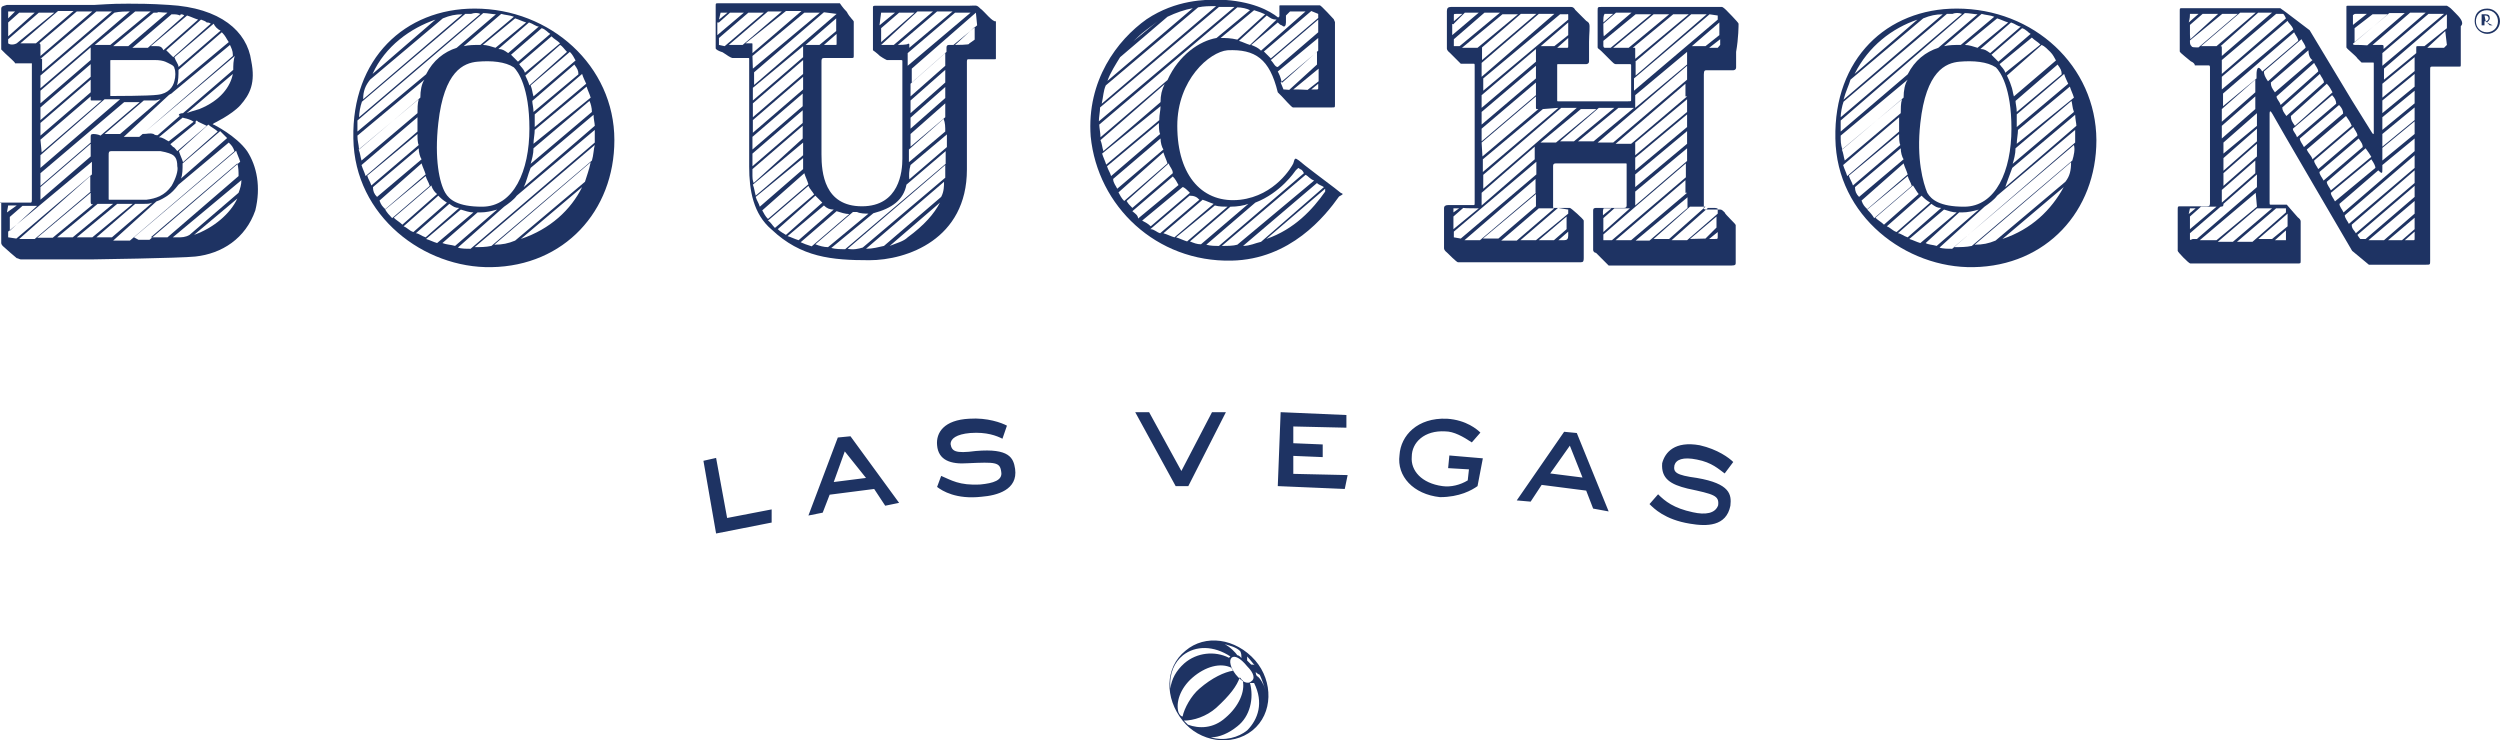 <?xml version="1.0" encoding="utf-8"?>
<!-- Generator: Adobe Illustrator 18.0.0, SVG Export Plug-In . SVG Version: 6.00 Build 0)  -->
<!DOCTYPE svg PUBLIC "-//W3C//DTD SVG 1.1//EN" "http://www.w3.org/Graphics/SVG/1.1/DTD/svg11.dtd">
<svg version="1.1" id="Layer_1" xmlns="http://www.w3.org/2000/svg" xmlns:xlink="http://www.w3.org/1999/xlink" x="0px" y="0px"
	 viewBox="216.1 674.8 612 181.2" enable-background="new 216.1 674.8 612 181.2" xml:space="preserve">
<g>
	<path fill="#1E3363" d="M517.3,835.5c-4.1-2.7-8.5-2.7-11.6-0.3c-2.1,1.7-3.4,4.4-3.1,8.2c0.3-2.4,1.4-4.4,3.4-6.2
		c3.1-2.7,7.5-3.1,10.9-1.4C516.9,835.9,516.9,835.9,517.3,835.5 M509.7,843.4c3.1-2.7,6.2-4.1,8.2-4.4c0-0.3-0.3-0.3-0.3-0.7
		c-2.7-1.4-6.5-0.3-9.6,2.4c-3.1,2.7-4.1,6.2-3.4,8.5c0.3,0.7,0.7,1,1,1C506,848.2,507.7,845.1,509.7,843.4 M520.3,841.3
		c-0.3,0-0.3-0.3-0.7-0.7c-0.7,2.1-2.4,4.4-5.8,7.5c-2.4,2.1-5.5,3.1-7.9,3.1c0.3,0.3,1,1,1,1c2.7,1,6.2,1,9.2-1.7
		C519.3,847.8,521,844.1,520.3,841.3 M519.7,834.2c-1-1-2.7-1.4-3.8-1.7c1.4,0.7,2.7,2.1,3.1,2.7c0.3,0,0.7,0.3,1,0.7
		C520,835.2,520,834.8,519.7,834.2 M523.1,842c-0.3,0-0.7,0-1,0c1,3.8,0,8.2-3.1,10.6c-2.1,1.7-4.4,2.7-6.5,2.7c3.4,1,6.8,0,8.9-1.7
		C524.1,850.9,525.5,846.8,523.1,842 M521.4,837.9c-1.7-2.1-3.1-2.7-3.8-2.1c-0.7,0.7-0.3,2.4,1,4.1c1.7,2.1,3.1,2.4,3.8,1.7
		C523.4,841,523.1,839.6,521.4,837.9 M521.4,835.5c0,0.7,0,1,0,1l1,1c0.7,0,0.7,0,1,0.3C523.1,837.6,522.1,836.2,521.4,835.5
		 M524.5,840c-0.7-0.3-1-0.7-1-0.7c0,0.7,0.3,1,0.3,1c0.7,0.3,1.7,2.1,2.1,3.4C525.5,842.7,525.1,841.3,524.5,840 M505.6,851.2
		c-4.4-5.5-4.4-13,0.7-17.1c4.8-4.1,12.3-3.1,17.1,2.4c4.4,5.1,4.4,13-0.7,17.1C517.6,857.7,509.7,856.4,505.6,851.2 M405.1,802.7
		l-13.7,2.7l-3.1-17.8l3.1-0.7l2.7,14.7l10.9-2.1V802.7z M422.9,785.3l-2.7,7.5l7.9-1L422.9,785.3z M436.2,797.9l-3.4,0.7l-2.7-4.1
		l-10.9,1.4l-1.7,4.4L414,801l7.2-19.1l3.1-0.3L436.2,797.9z M461.5,782.2c-1.4-0.7-3.8-1.7-7.9-1.4c-3.4,0.3-4.8,1.4-4.8,2.7
		c0.3,1.7,1,2.4,6.2,1.7c8.2-0.7,9.2,1.7,9.6,4.4c0.7,5.1-4.4,6.5-8.2,6.8c-6.2,0.7-9.6-1.4-10.9-2.4l1-2.7c2.4,1,4.4,2.4,9.6,2.1
		c3.1-0.3,5.5-1,5.1-3.1c-0.3-2.4-1.4-2.4-8.2-2.1c-4.1,0.3-7.2-0.7-7.5-4.4c-0.3-3.1,1.7-6.2,7.9-6.5c4.4-0.3,7.9,1,9.2,1.7
		L461.5,782.2z M507,793.8h-3.1l-9.9-18.1h3.4l7.9,14.4l7.5-14.4h3.4L507,793.8z M545.3,794.5l-16.4-0.7l0.7-18.1l16.1,0.7v3.1
		l-13-0.3v4.1l7.2,0.3v3.1l-7.2-0.3v4.4l13.3,0.3L545.3,794.5z M577.8,793.8c-1.4,1-4.4,2.7-9.2,2.7c-6.5-0.7-10.6-5.1-9.9-10.3
		c0.3-4.8,4.4-9.2,11.6-8.9c4.8,0.3,7.5,2.7,8.2,3.4l-2.1,2.4c-2.1-1.4-4.4-2.7-6.5-2.7c-5.1-0.3-8.2,2.7-8.2,6.2
		c-0.3,3.4,2.4,6.5,7.5,7.2c2.1,0.3,4.4-0.3,6.2-1.4l0.3-2.7l-5.1-0.3l0.3-3.1l8.2,0.7L577.8,793.8z M600.4,783.9l-4.8,6.8l7.9,1
		L600.4,783.9z M609.9,800l-3.8-0.7l-1.7-4.4l-10.9-1.4l-2.7,4.1l-3.4-0.3l11.6-16.8l3.1,0.3L609.9,800z M638.3,790.7
		c-1.4-1-3.1-2.7-6.8-3.4c-3.4-0.7-5.1,0-5.5,1.4c-0.3,1.7,0.3,2.4,5.5,3.1c8.2,1.4,8.5,4.1,8.2,6.8c-1,5.1-5.8,5.1-9.9,4.4
		c-6.2-1-8.9-3.8-9.9-4.8l2.1-2.4c1.7,1.7,3.8,3.4,8.5,4.4c3.1,0.7,5.5,0.3,6.2-1.7c0.3-2.4-1-2.7-7.5-4.1c-4.1-1-6.5-2.4-6.2-6.2
		c0.7-2.7,3.1-5.5,9.2-4.4c4.4,1,7.2,3.1,8.2,4.1L638.3,790.7z"/>
	<g>
		<path fill="#1E3363" d="M263.6,732.3l10.6-8.9C272.5,727.1,268.4,730.6,263.6,732.3 M248.9,732.9l25-21.2c0.3,1,0.7,1.7,1,2.7
			l-22.2,19.1c-1.4,0-2.7,0-2.7,0L248.9,732.9L248.9,732.9z M218.1,732.9v-1.4l20.5-17.1c0,1,0,2.1,0,3.1l-18.5,15.7L218.1,732.9
			L218.1,732.9 M218.1,725.1h2.1l-2.4,1.7L218.1,725.1L218.1,725.1 M225.3,725.1l-6.8,6.2v-3.4l3.1-2.7H225.3L225.3,725.1z
			 M218.1,685.4v-1l7.5-6.5h3.8l-9.2,7.5C219.5,685.8,218.5,685.8,218.1,685.4C218.1,685.8,218.1,685.4,218.1,685.4 M218.1,677.6
			h1.7l-1.7,1.7V677.6C218.1,677.9,218.1,677.6,218.1,677.6 M218.1,680.3l2.7-2.4h3.8l-6.5,5.8C218.1,683.7,218.1,680.3,218.1,680.3
			z M247.9,677.6L226,696.4v-3.1l18.1-15.4C245.5,677.6,246.8,677.6,247.9,677.6 M257.1,677.9l-9.6,8.2c-0.3,0-0.7,0-1,0
			c-1,0-1.7,0-2.7,0l9.9-8.2h1C254.4,677.6,255.7,677.9,257.1,677.9 M261.2,678.6l-8.9,7.9c-1,0-2.7,0-3.8,0l9.6-8.2
			c1,0,1.4,0,2.1,0.3C260.2,678.2,260.8,678.2,261.2,678.6 M267.7,680.6l-9.2,8.2c-0.7-0.7-1-1-1.7-1.7l8.5-7.5
			c0.7,0.3,1,0.3,1.4,0.7C267,680.3,267.3,680.3,267.7,680.6 M270.1,682.3l-10.3,8.9l0,0c0-0.7-0.7-1.4-1-2.4l9.6-8.2
			C268.7,681.3,269.4,682,270.1,682.3 M264.9,701.5c-1,0.3-2.4,0.7-3.1,1l11.3-9.6C272.5,696,270.1,699.4,264.9,701.5 M269.4,707
			l-8.5,7.5c-0.3-1-0.7-1.7-1-2.7l7.2-6.5C267.7,705.9,268.7,706.3,269.4,707 M254.4,724.1c1-0.3,2.1-1,2.7-1.4
			c1-0.7,1.7-1.4,2.7-2.7l12.3-10.3c0.7,0.7,1,1,1.4,2.1l-25.6,21.9h-4.1L254.4,724.1z M249.2,724.7c1,0,1.4,0,2.1,0
			c1,0,1.4,0,2.1-0.3l-9.9,8.5h-3.8L249.2,724.7z M244.8,724.7c1,0,2.7,0,3.8,0l-9.9,8.2h-3.8L244.8,724.7z M240,724.7h3.8l-9.9,8.2
			h-3.8L240,724.7z M238.3,722v2.1c0,0.3,0,0.7,0.3,0.7h0.3l-9.9,8.2h-3.8L238.3,722z M238.3,721.7l-13.7,11.6h-3.8l17.4-15.4V721.7
			z M257.4,709.4c-0.7-0.3-1.4-1-2.4-1l5.8-4.8c1,0.3,1.7,0.3,2.7,1L257.4,709.4z M258.1,720.3c-1.7,2.4-3.8,3.1-6.2,3.4
			c-1.7,0-8.9,0-8.9,0c-0.3,0-0.3,0-0.3-0.3s0-9.9,0-10.6s0-1,0.7-1c0.3,0,10.3,0,12,0c1.7,0.3,2.7,0.7,3.1,1c0.3,0.3,1,0.7,1,2.7
			C259.8,716.5,259.1,718.6,258.1,720.3 M260.8,714.8l9.2-7.9c0.7,0.7,1,1,1.7,1.7l-11.3,9.9C260.8,717.6,260.8,716.2,260.8,714.8
			 M264.6,704.6c0.7,0.3,1.4,0.7,2.1,1l-7.2,6.2c-0.3-0.3-0.7-1-1-1c-0.3-0.3-0.3-0.3-0.7-0.7l6.2-5.1
			C263.9,704.2,264.3,704.2,264.6,704.6 M273.2,691.9l-12.3,10.6c-0.7,0-1,0.3-1,0.3v0.3c0,0,0,0,0.3,0l-5.5,4.8c-0.3,0-0.7,0-1-0.3
			c-1-0.3-1.4,0-2.7,0l0,0l22.6-19.1C273.2,689.5,273.2,690.9,273.2,691.9 M257.4,698.1c0.3-0.3,0.7-0.3,1-0.7l0,0l14-11.6
			c0.3,0.7,0.7,1.4,0.7,2.4v0.3l-22.9,19.8c-1,0-2.4,0-3.8,0L257.4,698.1z M241.7,707.6l9.6-8.2c1.4,0,2.4,0,2.7,0
			c0.7,0,1-0.3,1.4-0.3l-9.9,8.5C244.1,707.6,242.7,707.6,241.7,707.6 M226,720.6l12.3-10.6v3.1L226,723.7V720.6z M226,689.2
			l13.7-11.6h3.8l-17.1,14.7v-3.1H226z M238.3,693.6L226,704.2v-3.1l12.3-10.6V693.6z M226,712.8l15.7-13.7c1,0,2.7,0,3.8,0
			L226,715.9C226,716.2,226,712.8,226,712.8z M226,709l12.3-10.6v0.7c0,0.3,0,0.3,0.3,0.3c0,0,1,0,2.4,0l-14.7,12.7L226,709L226,709
			z M226,704.9l12.3-10.6v3.1L226,708C226,708,226,704.9,226,704.9z M239,707.6c-0.7,0-0.7,0.3-0.7,0.7v1.4L226,720.3v-3.1
			l20.5-17.4c1.4,0,2.7,0,3.8,0l-9.6,8.2C240,707.6,239,707.6,239,707.6 M259.8,691.9l10.6-9.2c1,1,1,1.4,1.7,2.4l-12.7,10.6
			C259.8,694.7,259.8,692.9,259.8,691.9 M254.4,686.1c-0.3,0-1,0-1.4,0l8.9-7.5c1,0.3,1.7,0.7,2.7,1l-8.5,7.5
			C255.7,686.1,255,686.1,254.4,686.1 M254,689.5c2.4,0,3.1,0.7,3.8,1c0.7,0.3,1,0.7,1,1c0.3,0.7,0.3,2.1,0,3.1
			c-0.3,1.4-1.4,3.1-4.1,3.4c-2.1,0.3-10.9,0.3-11.3,0.3s-0.3,0-0.3-0.3v-8.2c0-0.3,0-0.3,0.3-0.3
			C243.4,689.5,253.3,689.5,254,689.5 M239.3,685.8l9.9-8.2h3.8l-9.9,8.2C241.4,685.8,240,685.8,239.3,685.8 M238.3,689.5L226,700.1
			V697l12.3-10.6V689.5z M234.9,677.6h3.8L226,688.5v-2.4c0-0.3,0-0.7-0.3-0.7L234.9,677.6z M224.9,685.4c-1,0-2.4,0-3.8,0l9.2-7.9
			c1,0,2.7,0,3.8,0L224.9,685.4z M257.1,732.9c-1.4,0-2.7,0-4.1,0l21.2-18.1c0.3,1,0.3,2.1,0.3,3.1L257.1,732.9z M259.8,732.9
			c-0.7,0-1,0-1.4,0l16.8-14c0,1-0.3,2.1-0.7,3.1l-12,10.3C261.5,732.9,260.5,732.9,259.8,732.9 M276.6,711.8
			c-2.7-3.8-8.2-6.5-8.2-6.5c-0.3,0-0.3,0,0-0.3c0,0,4.4-2.1,6.5-4.4c2.4-2.7,3.8-5.5,2.7-10.9c-1-7.2-7.5-13-20.2-13.7
			c-4.4-0.3-7.9-0.3-9.9-0.3c-2.1,0-3.4,0-8.2,0.3c-4.4,0-20.9,0-21.5,0c-1,0.3-1.4,0.3-1.4,1v9.9c0,0,0.7,0.7,1,1
			c0.7,0.7,2.4,2.1,2.4,2.4c0,0,0,0,0.3,0h3.8v0.3c0,0,0,31.8,0,32.8c0,0.7,0,1-0.3,1s-7.2,0-7.5,0c0.3-0.3,0.3,0,0.3,0v9.9
			c0,0.3,0.3,0.7,0.7,1c0.3,0.3,2.7,2.4,3.1,2.7c0.3,0,0.7,0.3,1,0.3h17.4c0,0,21.5-0.3,25.3-0.7c6.5-0.7,12.3-4.4,14.7-11.3
			C280,720.6,279,715.5,276.6,711.8"/>
		<path fill="#1E3363" d="M343.6,733.3l15-12.7C355.9,726.1,350.8,730.9,343.6,733.3 M310.4,726.1l9.9-8.2c0.3,1,0.7,1.4,1,2.4
			l-9.2,7.9C311.4,727.5,310.8,726.8,310.4,726.1 M322.7,679.6l-15.4,13.3C310.4,686.1,316.6,681.7,322.7,679.6 M306.7,694.3
			l17.8-15c1.7-0.7,3.1-1,4.8-1L305,699.1C305,697,305.6,695.7,306.7,694.3 M333.7,678.2l-29.7,25.3c0-1,0.3-2.7,0.7-3.8l25.3-21.5
			c0.7,0,1,0,1.4,0C332.3,677.9,333,677.9,333.7,678.2 M339.5,725.4c1-0.7,2.4-1.7,3.1-2.7l19.1-16.1c0,0.7,0,1.4,0,2.1
			c0,0.3,0,0.7,0,1l-30.4,26c-1,0-2.4,0-3.1-0.3L339.5,725.4z M333,726.8c0.3,0,0.3,0,0.7,0c1.4,0,2.7-0.3,4.1-0.7l-10.3,8.9
			c-1-0.3-2.1-0.3-3.1-0.7L333,726.8z M328.9,726.1c1,0.3,2.1,0.7,3.1,0.7l-8.9,7.5c-1-0.3-1.7-0.7-2.7-1L328.9,726.1z M326.1,724.7
			c1,0.7,1.4,1,2.4,1l-8.2,7.2c-1-0.3-1.7-1-2.4-1L326.1,724.7z M323.4,722.7c0.7,0.7,1,1,2.1,1.7l-8.2,7.2c-1-0.3-1.4-1-2.4-1.4
			L323.4,722.7z M323.1,722.3l-8.5,7.5c-0.7-0.7-1.4-1-2.1-1.7l9.2-7.9C322,721.3,322.7,722,323.1,722.3 M319.3,714.8
			c0.3,1,0.7,1.7,1,2.7l-9.9,8.5c-0.7-0.7-1-1-1.4-2.1L319.3,714.8z M318.6,711.1c0,1,0.3,2.1,0.7,2.7l-10.9,9.2
			c-0.7-0.7-1-1.4-1-2.4L318.6,711.1z M318.3,707.6c0,1,0,2.1,0.3,2.7l-11.6,9.9c-0.3-1-0.7-1.4-1-2.4L318.3,707.6z M318.3,703.5
			c0,0.7,0,1,0,2.1c0,0.7,0,1,0,1.4l-12.7,10.9c-0.3-1-0.7-1.7-1-2.7L318.3,703.5z M318.6,699.1c-0.3,1-0.3,2.4-0.3,3.4l-13.7,11.6
			c-0.3-1-0.3-1.7-0.7-2.7L318.6,699.1z M303.6,708l16.4-13.7c-0.7,1-1,2.7-1,4.4l-15,12.7C303.9,710,303.6,709.4,303.6,708
			 M333.7,685.8L333.7,685.8c-1.7,0-2.7,0-4.1,0.3l9.2-7.9c1,0.3,2.1,0.3,3.1,0.7L333.7,685.8z M337.4,686.5c-1-0.3-2.1-0.7-3.1-0.7
			l7.9-6.5c1,0.3,1.7,0.7,2.7,1L337.4,686.5z M340.5,687.8c-1-0.7-1.4-1-2.4-1l7.5-6.5c1,0.3,1.7,1,2.4,1L340.5,687.8z M342.9,689.9
			c-0.7-0.7-1-1-1.7-1.7l7.5-6.5c1,0.3,1.4,1,2.1,1.4L342.9,689.9z M344.6,692.6c-0.3-1-1-1.4-1.4-2.1l7.9-6.8
			c0.7,0.7,1.4,1,2.1,1.7L344.6,692.6z M346.7,698.4c-0.3-1-0.3-1.7-0.7-2.7l9.6-8.2c0.7,0.7,1,1.4,1.4,2.1L346.7,698.4z
			 M346.7,702.2c0-1-0.3-2.1-0.3-2.7l10.3-8.9c0.7,1,1,1.4,1,2.4L346.7,702.2z M347,705.9c0-1,0-2.1,0-3.1l11.6-9.9
			c0.3,1,0.7,1.7,1,2.4L347,705.9z M346.7,710c0-1,0.3-2.4,0.3-3.4l12.7-10.6c0.3,1,0.7,1.7,1,2.7L346.7,710z M361,702.2l-15,12.7
			c0.3-1,0.7-2.4,0.7-3.8l13.7-11.6C360.7,700.1,361,701.2,361,702.2 M346,715.9l15.4-13c0,1,0.3,2.1,0.3,2.7l-17.4,15
			C345,719.3,345.3,717.6,346,715.9 M325.1,722c-1.4-2.4-2.7-8.2-1.7-17.1c1.4-12.7,6.2-14.7,9.6-15c3.4-0.3,6.8,0,8.9,1.4
			c1,1,3.8,4.8,3.8,15c0,10.3-3.8,19.1-11.6,19.1C328.2,725.4,326.1,723.7,325.1,722 M354.9,687.5l-9.2,8.2c-0.3-1-0.7-1.7-1-2.4
			l8.5-7.5C353.8,686.1,354.2,686.8,354.9,687.5 M303.6,707c0-1,0-1.7,0-2.7l30.8-26.3c1,0,2.4,0.3,3.1,0.3l-9.6,8.2
			c-3.1,1-5.8,3.1-7.5,6.5L303.6,707C303.6,707.3,303.6,707,303.6,707 M361,714.1L336.4,735c-1.4,0.3-2.7,0.3-4.1,0.3l29.4-25
			C361.4,711.4,361.4,712.8,361,714.1 M359.3,719.3l-17.1,14.4c-1.7,0.7-3.1,1-5.1,1l23.6-20.2C360.3,716.5,359.7,717.9,359.3,719.3
			 M332.3,676.9c-17.1,0-30.1,12.3-29.7,31.8c0.3,19.1,17.4,31.8,33.8,31.5c17.8-0.3,30.1-13.7,30.1-31.1
			C366.5,690.9,350.8,676.9,332.3,676.9"/>
		<path fill="#1E3363" d="M706.3,733.3l15-12.7C718.3,726.1,713.5,730.9,706.3,733.3 M673.2,726.1l9.9-8.2c0.3,1,0.7,1.4,1,2.4
			l-9.2,7.9C674.5,727.5,673.9,726.8,673.2,726.1 M685.5,679.6l-15.4,13.3C673.5,686.1,679.3,681.7,685.5,679.6 M669.1,694.3
			l17.8-15c1.7-0.7,3.1-1,4.8-1l-24.3,20.9C668,697,668.7,695.7,669.1,694.3 M696.4,678.2l-29.7,25.3c0-1,0.3-2.7,0.7-3.8l25.3-21.5
			c0.7,0,1,0,1.4,0C694.7,677.9,695.7,677.9,696.4,678.2 M701.9,725.4c1-0.7,2.4-1.7,3.1-2.7l19.1-16.1c0,0.7,0,1.4,0,2.1
			c0,0.3,0,0.7,0,1l-30.1,26c-1,0-2.4,0-3.1-0.3L701.9,725.4z M695.7,726.8c0.3,0,0.3,0,0.7,0c1.4,0,2.7-0.3,4.1-0.7l-10.3,8.9
			c-1-0.3-2.1-0.3-2.7-0.7L695.7,726.8z M692,726.1c1,0.3,2.1,0.7,3.1,0.7l-8.9,7.5c-1-0.3-1.7-0.7-2.7-1L692,726.1z M688.9,724.7
			c1,0.7,1.4,1,2.4,1l-8.2,7.2c-1-0.3-1.7-1-2.4-1L688.9,724.7z M686.5,722.7c0.7,0.7,1,1,2.1,1.7l-8.2,7.2c-1-0.3-1.4-1-2.4-1.4
			L686.5,722.7z M685.8,722.3l-8.5,7.5c-0.7-0.7-1.4-1-2.1-1.7l9.2-7.9C685.1,721.3,685.5,722,685.8,722.3 M682.1,714.8
			c0.3,1,0.7,1.7,1,2.7l-9.9,8.5c-0.7-0.7-1-1-1.4-2.1L682.1,714.8z M681.4,711.1c0,1,0.3,2.1,0.7,2.7l-10.9,9.2
			c-0.7-0.7-1-1.4-1-2.4L681.4,711.1z M681,707.6c0,1,0,2.1,0.3,2.7l-11.6,9.9c-0.3-1-0.7-1.4-1-2.4L681,707.6z M681,703.5
			c0,0.7,0,1,0,2.1c0,0.7,0,1,0,1.4l-12.7,10.9c-0.3-1-0.7-1.7-1-2.7L681,703.5z M681.7,699.1c-0.3,1-0.3,2.4-0.3,3.4l-13.7,11.6
			c-0.3-1-0.3-1.7-0.7-2.7L681.7,699.1z M666.7,708l16.4-13.7c-0.7,1-1,2.7-1,4.4l-15,12.7C666.7,710,666.7,709.4,666.7,708
			 M696.1,685.8L696.1,685.8c-1.7,0-2.7,0-4.1,0.3l9.2-7.9c1,0.3,2.1,0.3,3.1,0.7L696.1,685.8z M700.2,686.5c-1-0.3-2.1-0.7-3.1-0.7
			l7.9-6.5c1,0.3,1.7,0.7,2.7,1L700.2,686.5z M703.3,687.8c-1-0.7-1.4-1-2.4-1l7.5-6.5c1,0.3,1.7,1,2.4,1L703.3,687.8z M705.3,689.9
			c-0.7-0.7-1-1-1.7-1.7l7.5-6.5c1,0.3,1.4,1,2.1,1.4L705.3,689.9z M707,692.6c-0.3-1-1-1.4-1.4-2.1l7.9-6.5c0.7,0.7,1.4,1,2.1,1.7
			L707,692.6z M709.1,698.4c-0.3-1-0.3-1.7-0.7-2.7l9.6-8.2c0.7,0.7,1,1.4,1.4,2.1L709.1,698.4z M709.8,702.2c0-1-0.3-2.1-0.3-2.7
			l10.3-8.9c0.7,1,1,1.4,1,2.4L709.8,702.2z M709.8,705.9c0-1,0-2.1,0-3.1l11.6-9.9c0.3,1,0.7,1.7,1,2.4L709.8,705.9z M709.8,710
			c0-1,0.3-2.4,0.3-3.4l12.7-10.6c0.3,1,0.7,1.7,1,2.7L709.8,710z M723.8,702.2l-15,12.7c0.3-1,0.7-2.4,0.7-3.8l13.7-11.6
			C723.4,700.1,723.4,701.2,723.8,702.2 M708.7,715.9l15.4-13c0,1,0.3,2.1,0.3,2.7l-17.4,15C707.4,719.3,708.1,717.6,708.7,715.9
			 M687.9,722c-1-2.4-2.7-8.2-1.7-17.1c1.4-12.7,6.2-14.7,9.6-15s6.8,0,8.9,1.4c1,1,3.8,4.8,3.8,15c0,10.3-3.8,19.1-11.6,19.1
			C691,725.4,688.9,723.7,687.9,722 M718,687.5l-9.6,8.2c-0.3-1-0.7-1.7-1-2.4l8.5-7.5C716.6,686.1,717.3,686.8,718,687.5
			 M666.7,707c0-1,0-1.7,0-2.7l30.4-26.3c1,0,2.4,0.3,3.1,0.3l-9.6,8.2c-3.1,1-5.8,3.1-7.5,6.5L666.7,707
			C666.7,707.3,666.7,707,666.7,707 M723.4,714.1L698.8,735c-1.4,0.3-2.7,0.3-4.4,0.3l29.4-25C724.1,711.4,723.8,712.8,723.4,714.1
			 M721.7,719.3l-17.1,14.4c-1.7,0.7-3.1,1-5.1,1l23.6-20.2C723.1,716.5,722.8,717.9,721.7,719.3 M695.1,676.9
			c-17.1,0-30.1,12.3-29.7,31.8c0.3,19.1,17.4,31.8,33.8,31.5c17.8-0.3,30.1-13.7,30.1-31.1C729.2,690.9,713.9,676.9,695.1,676.9"/>
		<path fill="#1E3363" d="M455,685.8L455,685.8L455,685.8L455,685.8L455,685.8 M438.3,732.9c-1,1-2.7,1.4-4.4,2.1l12.3-10.6
			C444.8,727.1,442.4,729.9,438.3,732.9 M423.6,735.7l23.9-20.5v2.1c0,0.3,0,0.7,0,1l-20.2,17.1C426.3,735.7,425,736,423.6,735.7
			 M406.5,730.9l9.2-8.2c0.7,0.7,1,1,1.7,1.7l-8.9,7.9C407.9,731.9,407.2,731.6,406.5,730.9C406.8,730.9,406.5,730.9,406.5,730.9
			 M404.1,728.8l9.9-8.5c0.3,0.7,1,1.4,1.4,2.1l-9.6,8.2C405.1,729.9,404.8,729.2,404.1,728.8 M394.5,685.8l9.6-8.2h3.4l-9.6,8.2
			H394.5z M392.1,685.8v-1.7l7.2-6.2h3.8l-9.6,8.2L392.1,685.8L392.1,685.8 M392.5,677.9h1.7l-2.1,1.7L392.5,677.9
			C392.1,677.9,392.1,677.9,392.5,677.9 M392.1,680.3l2.7-2.4h3.4l-6.5,5.5v-3.1H392.1z M420.9,678.2L420.9,678.2l-20.2,17.4v-3.1
			l17.1-14.7L420.9,678.2C420.9,677.9,420.9,677.9,420.9,678.2 M420.5,685.8h-2.7l3.1-2.7v2.4C420.9,685.8,420.9,685.8,420.5,685.8
			 M412.7,692.9l-12.3,10.6v-3.4l12.3-10.6V692.9L412.7,692.9z M413,717.2c0.3,1,0.7,1.7,1,2.7l-9.9,8.5c-0.7-0.7-1-1.4-1.4-2.1
			L413,717.2z M412.7,713.5v1.7c0,0.3,0,1,0,1l-10.6,9.2c-0.3-1-0.7-1.4-1-2.4L412.7,713.5z M412.7,709.7v3.1l-11.6,9.9
			c-0.3-1-0.3-1.7-0.7-2.7L412.7,709.7z M400.3,717.9v-1.7l12.3-10.6v3.1l-12,10.9C400.3,718.9,400.3,718.2,400.3,717.9
			 M400.3,712.4l12.3-10.6v3.1l-12.3,10.6V712.4L400.3,712.4z M400.3,687.8v-2.1c0-0.3,0-0.3-0.3-0.3h-1.4l9.9-7.9h3.8L400.3,687.8z
			 M400.3,688.5l12.7-10.6h3.8l-16.4,13.7L400.3,688.5L400.3,688.5z M412.7,696.7l-12.3,10.6v-3.1l12.3-10.6V696.7z M400.3,708.3
			l12.3-10.6v3.1l-12.3,10.6V708.3L400.3,708.3z M412.7,686.1v2.7l-12.3,10.6v-3.1L412.7,686.1C413,685.8,412.7,685.8,412.7,686.1
			 M413.3,685.8C413,685.8,413,685.8,413.3,685.8l7.5-6.5v3.1l-4.1,3.4H413.3z M411.6,733.6c-1-0.3-1.7-0.7-2.7-1l8.9-7.5
			c0.7,0.7,1.4,1,2.4,1L411.6,733.6z M420.9,726.5c1,0.3,2.1,0.7,3.1,0.7l-9.2,7.9c-1-0.3-2.1-0.7-2.7-1L420.9,726.5z M428.7,727.1
			l-9.9,8.2c-1,0-2.1-0.3-3.1-0.7l9.2-7.9c0.3,0,0.7,0,1,0C426.7,727.1,428,727.1,428.7,727.1 M438,720l9.6-8.2v3.1l-24.6,20.9
			c-1,0-2.4,0-3.4-0.3l10.3-8.5C434.5,725.8,437.3,723.7,438,720 M435.9,685.8l9.6-8.2h3.8l-10.6,8.9v-0.7c0-0.3,0-0.3-0.3-0.3
			C438.3,685.8,435.9,685.8,435.9,685.8z M431.8,685.8L431.8,685.8l8.9-8.2h3.8l-9.6,8.2H431.8z M431.8,677.9h3.4l-3.8,3.1
			L431.8,677.9L431.8,677.9 M440,677.9l-8.2,7.2v-3.4l4.4-3.8H440z M453.7,677.9l-15.4,13v-3.1l11.6-9.9H453.7z M449.9,685.8
			l4.8-4.4v3.1l-1.4,1C453.7,685.8,449.9,685.8,449.9,685.8z M439,698.4v-3.1l8.5-7.5v3.1L439,698.4z M447.5,695l-8.5,7.5v-3.1
			l8.5-7.5V695z M439,715.2l8.9-7.5v3.1l-9.2,7.9C438.6,717.9,438.6,716.5,439,715.2 M447.5,698.8l-8.5,7.5v-2.7l8.5-7.5V698.8z
			 M439,710.7v-3.1l8.5-7.5v3.4L439,710.7z M447.5,707l-8.9,7.5c0-0.7,0-1,0-1.7v-1.4l8.5-7.5C447.5,704.9,447.5,705.9,447.5,707
			 M455,677.9C455.4,677.9,455.4,677.9,455,677.9l0.3,3.1l-5.8,4.8h-1c-0.3,0-0.7,0-0.7,0.7c0,0,0,0.3,0,1l-8.5,7.5v-3.4L455,677.9
			L455,677.9z M446.5,723l-14,12c-1.4,0.3-2.7,0.7-4.4,0.7l19.1-16.4C447.2,720.3,447.2,721.7,446.5,723 M456.1,676.9
			c-1-1-1-0.7-2.7-0.7h-22.9c-0.3,0-0.7,0-0.7,0.3v10.6c0,0,1,0.7,1.7,1.4c1,0.7,1.7,1,1.7,1h3.1c0.7,0,0.7,0,0.7,0.3
			c0,0.7,0,20.9,0,23.9s-0.7,11.6-9.9,11.6c-9.2,0-9.9-8.2-9.9-12.7v-22.6c0-0.7,0-1,0.7-1h6.5c0.7,0,0.7,0,0.7-0.7v-8.2
			c0-0.3-1-1-1.7-2.4c-1-1-1.7-2.1-1.7-2.1h-29.7c-0.7,0-0.7,0-0.7,0.7v10.3c0,0.3,0.7,0.7,1.7,1c1,0.7,2.1,1.4,2.4,1.4h3.8
			c0.3,0,0.3,0,0.3,0.3v26.3c0,5.8,1,11.6,5.5,15.4c7.2,6.8,14.7,7.5,23.9,7.5s23.9-5.1,23.9-22.2v-26.3c0-0.3,0-0.7,0.3-0.7h6.5
			c0.3,0,0.3,0,0.3-0.3V680C459.1,680.3,457.1,677.6,456.1,676.9"/>
		<path fill="#1E3363" d="M540.5,721.7c-3.1,4.4-7.5,9.2-14.4,11.6l14.4-12.3C540.5,721.3,540.5,721.3,540.5,721.7 M515.2,735
			l20.5-17.4c0.7,0.3,1,1,2.1,1.4L519,734.7C518,735,516.6,735,515.2,735 M493.3,726.5l9.9-8.5c0.7,0.7,1,1.4,1.4,2.1l-9.9,8.2
			C494.7,727.5,494,727.1,493.3,726.5 M494.4,684.1c1.7-1.7,3.4-2.7,5.1-4.1l-7.9,6.5C492.7,685.8,493.3,685.1,494.4,684.1
			 M518.3,676.5l-33.2,28c0-1,0.3-2.4,0.3-3.4l29.1-24.6c1,0,2.1,0,2.7,0C517.6,676.5,518,676.5,518.3,676.5 M522.1,685.8
			c-1-0.3-1.7-0.7-2.7-1l6.8-6.2c1,0.7,1.4,1,2.4,1L522.1,685.8z M530.6,677.6L530.6,677.6L530.6,677.6L530.6,677.6z M538.8,678.2v1
			l-11.6,9.9c-0.7-0.7-1-1-1.7-1.7l11.6-9.9L538.8,678.2C538.8,677.6,538.8,677.9,538.8,678.2 M538.1,696.7h-1l1.7-1.4v1
			C538.8,696.7,538.8,696.7,538.1,696.7 M532.7,696.7l6.2-5.1v3.1l-2.7,2.1C535.1,696.7,533.7,696.7,532.7,696.7 M530.3,696.7
			c0,0-0.3-0.7-0.7-1.7l8.9-7.5v3.1l-6.8,6.2C530.9,696.7,530.3,696.7,530.3,696.7 M528.9,692.3l9.9-8.2v3.1l-8.9,7.9l0,0
			C529.6,693.6,529.2,692.9,528.9,692.3 M527.2,689.5l11.6-9.9v3.1l-9.9,8.5C528.2,691.2,527.9,690.2,527.2,689.5 M529.9,681
			c0.7,0.7,1,0,1-0.7v-1.7l1-1h3.8l-10.9,9.6c-0.7-0.7-1.4-1-2.4-1.4l6.5-5.5C529.2,680.6,529.6,681,529.9,681 M514.9,684.1l8.2-6.8
			c1,0.3,2.1,0.7,2.7,1l-6.8,6.2C517.3,684.1,516.2,684.1,514.9,684.1 M502.2,714.8c0.3,1,1,1.4,1,2.4l-9.9,8.5
			c-0.7-0.7-1-1-1.4-1.7L502.2,714.8z M500.9,712.1c0.3,1,0.7,1.7,1,2.7l-10.6,9.2c-0.7-0.7-1-1.4-1.4-2.1L500.9,712.1z
			 M500.2,708.7c0,1,0.3,2.1,0.7,2.7l-11.3,9.6c-0.3-0.7-1-1.4-1-2.4L500.2,708.7z M499.8,704.9c0,1,0,2.1,0.3,2.7l-12,10.3
			c-0.3-1-0.7-1.4-1-2.4L499.8,704.9z M500.2,700.8c0,1-0.3,2.1-0.3,3.1v0.3l-13,10.9c-0.3-1-0.7-1.7-1-2.7L500.2,700.8z
			 M513.9,684.1c-4.1,0.7-9.2,4.1-12,10.3l-16.4,14c0-1-0.3-2.4-0.3-3.1l33.8-28.7c1,0,2.4,0.3,3.1,0.7L513.9,684.1z M486.8,695.7
			l22.6-19.1c1.4-0.3,2.7-0.3,4.4-0.3l-28,23.9C486.2,698.4,486.2,697,486.8,695.7 M490.3,688.8l11.6-9.9c2.1-1,4.1-1.7,6.2-2.1
			l-20.9,17.8C487.9,692.6,489.2,690.6,490.3,688.8 M486.2,711.8c-0.3-1-0.3-1.7-0.7-2.7l15.7-13.7c-0.7,1.4-1,2.7-1,4.4
			L486.2,711.8L486.2,711.8 M507.4,722l-9.6,8.2c-0.7-0.7-1.4-1-2.1-1.4l9.9-8.2C506,720.6,506.7,721.3,507.4,722 M509.7,723.7
			l-9.6,8.2c-1-0.3-1.4-1-2.4-1l9.6-8.2C508.4,722.7,509.1,723,509.7,723.7 M503.6,732.9c-1-0.3-1.7-0.7-2.7-1l9.6-8.2
			c1,0.3,1.7,0.7,2.7,1L503.6,732.9z M513.5,725.1c1,0.3,2.4,0.3,3.1,0.3l-9.9,8.5c-1-0.3-1.7-0.7-2.7-1L513.5,725.1z M521.7,724.7
			C522.1,724.7,522.1,724.7,521.7,724.7l-11.6,9.9c-1,0-1.7-0.3-2.7-0.7l9.9-8.5C519,725.4,520.7,725.1,521.7,724.7 M533.3,716.5
			c0.7-0.7,0.7-0.7,1-0.3c0.3,0,0.7,0.3,1,1L514.5,735c-1,0-2.1,0-3.1-0.3l12-10.3C529.6,722,533,716.9,533.3,716.5 M540.2,720.6
			L524.8,734c-1.4,0.3-2.7,1-4.4,1l18.1-15.4C538.8,720,539.8,720.3,540.2,720.6 M544.3,722c-0.3-0.3-2.7-2.1-2.7-2.1
			s-6.8-5.1-7.5-5.8c-1-0.7-1-0.7-1.4,0.7c-0.3,0.7-4.4,7.9-13,8.9c-8.9,1-15.4-5.5-15.4-18.1c0-11.3,7.9-18.1,12.3-18.5
			c6.8-0.3,10.3,2.1,12.3,10.3c0,0,0.7,0.7,1,1c0.3,0.3,2.4,2.7,2.7,2.7h9.6c0.7,0,0.7,0,0.7-0.7v-20.2l-0.3-0.7
			c0,0-3.1-3.4-3.4-3.4h-9.6c-0.3,0-0.3,0-0.3,0.3v2.1v0.3l-0.3,0.3c-2.1-1.7-6.5-4.1-14.4-4.4c-3.4,0-10.6,0-17.8,4.8
			c-7.2,5.1-14.7,15-13.7,28.7c1.7,17.1,16.1,30.8,34.5,30.4c14.4-0.3,22.9-10.9,26.3-15.7C545,722.3,545,722.3,544.3,722"/>
		<path fill="#1E3363" d="M636.6,686.5h-2.1l2.7-2.1v1.4C636.6,686.5,636.6,686.5,636.6,686.5 M636.6,726.1v1l-7.5,6.5h-3.8l8.9-7.9
			h1.7C636.6,725.8,636.6,725.8,636.6,726.1 M635.9,733.3h-1.4l2.1-1.7v1C636.6,733.3,636.6,733.3,635.9,733.3 M629.8,733.3l6.5-5.5
			c0,1,0,2.1,0,2.7l-2.7,2.7L629.8,733.3L629.8,733.3z M620.9,733.3l8.9-7.9h3.8l-8.9,7.9H620.9z M608.6,732.9v-0.7l7.5-6.5l0,0
			l12.7-10.9v3.4l-18.1,15.4h-2.1C608.6,733.3,608.6,733.3,608.6,732.9 M608.9,725.8h1.7l-2.1,1.7v-1
			C608.6,725.8,608.6,725.8,608.9,725.8 M615.1,725.8l-6.5,5.8v-3.4l2.7-2.4H615.1z M600,726.1v1l-7.9,6.5h-3.8l9.2-7.9L600,726.1
			C600,725.8,600,725.8,600,726.1 M599,733.6h-1.4l2.4-2.1v1C600,733.3,599.7,733.6,599,733.6 M592.8,733.6l6.8-5.8v3.1l-3.1,2.7
			L592.8,733.6L592.8,733.6z M572,732.9v-1.4l20.2-17.1v3.1l-18.5,15.7L572,732.9C572,733.6,572,733.3,572,732.9 M572.3,725.8h1
			l-1.4,1v-1C572,725.8,572,725.8,572.3,725.8 M578.1,725.8l-6.2,5.1v-3.1l2.4-2.1C574.4,725.8,578.1,725.8,578.1,725.8z M572,686.1
			v-1.7l7.5-6.5h3.8l-9.9,8.2H572C572,686.5,572,686.5,572,686.1 M572.7,678.2h1.4L572,680v-1.4C572,678.2,572,678.2,572.7,678.2
			 M572,680.6l2.7-2.7h3.4l-6.5,5.5v-2.7H572z M600,678.6v1L579.2,697V694l18.8-15.7h1.7C600,678.2,600,678.2,600,678.6
			 M599.7,686.5h-2.4l2.7-2.4v1.7C600,686.5,600,686.5,599.7,686.5 M597.6,701.2l-18.5,15.7v-3.1l14.7-12.3L597.6,701.2L597.6,701.2
			z M602.1,701.2L579.2,721v-1v-2.4l19.1-16.4h1.4H602.1z M607.5,701.2h3.8l-9.9,8.2H598L607.5,701.2z M593.2,709.7l9.9-8.2h3.8
			l-9.9,8.2H593.2z M578.8,722l13-11.3v3.1l-13,11.3V722z M592.1,694l-13.3,11.3v-3.1l13.3-11.3V694z M578.8,709.7l13.3-11.3v2.4
			c0,0.7,0,0.7,0.3,0.7h0.3l-13.7,11.6L578.8,709.7L578.8,709.7z M592.1,698.1l-13.3,11.3v-3.1l13.3-11.3V698.1z M592.1,686.8v3.1
			l-13.3,11.3v-3.1L592.1,686.8L592.1,686.8 M592.8,686.5L592.8,686.5l7.2-6.2v3.1l-3.4,2.7h-3.8V686.5z M592.8,678.2
			c1.4,0,2.7,0,3.8,0l-17.8,15.4v-3.4L592.8,678.2z M588.4,678.2h3.8l-13.3,11.3v-2.4c0-0.7,0-0.7,0-0.7L588.4,678.2z M577.8,686.5
			H574l9.9-8.2c1,0,2.7,0,3.8,0L577.8,686.5z M592.8,725.8h3.8l-9.2,7.9h-3.8L592.8,725.8z M592.1,722.3v2.7v0.3l-9.2,7.9h-3.8
			L592.1,722.3z M592.1,722l-13.7,11.6h-3.8l17.4-15V722z M616.1,701.2L616.1,701.2l-9.9,8.2h-3.8l9.9-8.2H616.1z M611,686.5
			l9.9-8.2h3.8l-9.9,8.2H611z M608.6,685.8c0,0,0-0.7,0-1l7.9-6.5h3.8l-9.9,8.2h-1.4C608.6,686.5,608.6,686.1,608.6,685.8
			 M608.9,678.2h2.1l-2.4,2.1C608.6,679.3,608.6,678.6,608.9,678.2C608.6,678.2,608.6,678.2,608.9,678.2 M608.6,680.6l3.1-2.7h3.8
			l-6.8,5.8C608.6,683,608.6,682,608.6,680.6 M636.6,678.6v1L616.1,697V694l18.5-15.7L636.6,678.6
			C636.6,678.2,636.6,678.2,636.6,678.6 M629.8,686.5l7.2-6.2v3.1l-3.4,2.7h-3.8V686.5z M616.4,689.2v-2.4c0-0.3,0-0.3-0.3-0.3h-0.3
			l9.9-8.2h3.8L616.4,689.2z M616.4,689.9l13.7-11.6h3.8l-17.4,15V689.9z M616.4,701.2L616.4,701.2v-3.1l12.7-10.6v3.1L616.4,701.2z
			 M629.1,694.3L611,709.7h-3.8l21.9-18.8V694.3z M616.4,721.7l12.7-10.6v3.1l-12.7,10.9V721.7z M629.1,699.1v3.1l-12.7,10.6V710
			c0-0.3,0-0.3,0-0.3L629.1,699.1z M629.1,698.4L615.4,710h-3.8l17.1-14.7v3.1H629.1z M629.1,705.9l-12.7,10.6v-3.1l12.7-10.6V705.9
			z M629.1,710l-12.7,10.6v-3.1l12.7-10.6V710z M629.1,722l-13.7,11.6h-3.8l17.1-14.7v3.1H629.1z M629.1,725.8l-9.2,7.9h-3.4
			l12.7-10.6V725.8L629.1,725.8 M641.7,680.6c0-0.3-3.1-3.4-3.1-3.4s-0.7-0.7-1-0.7c-0.7,0-28.7,0-29.4,0c-1,0-1,0-1,1v8.9
			c0,0.3,0.3,0.3,1,1s2.1,2.1,2.4,2.4s0.7,0.7,1,0.7c0.3,0,2.7,0,3.1,0c0.7,0,0.7,0,0.7,0.3v8.5c0,0.3,0,0.3-1,0.3h-6.2h-10.6
			c-0.3,0-0.3,0-0.3-0.3s0-8.2,0-8.5s0-0.3,0.3-0.3h6.8c0,0,0.7,0,0.7-0.7s0-2.7,0-4.8c0-1.7,0.3-4.1,0-4.4c0-0.3-0.7-0.7-0.7-0.7
			l-2.7-2.7c0,0-0.3-0.7-1-0.7h-29.4c-0.7,0-1,0.3-1,1v9.2c0,0.3,0.3,0.7,0.7,1c0.3,0.3,2.7,2.7,2.7,2.7h3.1c0.3,0,0.3,0,0.3,0.7
			v33.2c0,0.7,0,0.7-0.3,0.7h-6.2c-0.7,0-1,0.3-1,0.7v9.9c0,0.3,0.3,0.7,0.7,1c0.3,0.3,2.4,2.4,2.7,2.4s1,0,2.1,0c1,0,27.4,0,28,0
			s0.7-0.3,0.7-1v-9.2c0-0.3-3.1-3.1-3.4-3.1h-3.8c-0.3,0-0.3,0-0.3-0.3v-9.9c0-0.3,0-0.7,0.7-0.7H614c0.3,0,0.3,0,0.3,0.3v9.9
			c0,0.3,0,0.7-0.7,0.7h-6.5c-0.7,0-1,0-1,0.7v9.6c0,0.3,0.3,0.7,0.7,0.7c0.3,0.3,1.4,1.4,2.1,2.1s1,1,1,1c0.3,0,7.9,0,11.3,0
			c3.1,0,18.1,0,18.8,0c1,0,1-0.3,1-0.7s0-8.9,0-9.2s-2.7-2.7-2.7-3.1c-0.3-0.3-0.7-0.7-1-0.7c-0.3,0-3.1,0-3.4,0s-0.7,0-0.7-0.3
			s0-32.1,0-32.8c0-1,0.3-1,0.7-1h6.5c0,0,0.7,0,0.7-0.7s0-2.1,0-3.8C641.7,684.1,641.7,681,641.7,680.6"/>
		<path fill="#1E3363" d="M806.9,733.6h-2.1l2.4-2.1v1.4C807.2,733.6,807.2,733.6,806.9,733.6 M795.9,733.6l11.3-9.6v3.1l-7.5,6.5
			C799.7,733.6,795.9,733.6,795.9,733.6z M793.9,733.3c0,0-0.3-0.3-0.7-1l14-12v2.7l-12,10.3H793.9L793.9,733.3 M772.3,725.8
			l-9.6,8.2H759l9.6-8.2H772.3z M775.7,725.8v1l-8.2,7.2h-3.8l9.6-8.2h2.1C775.7,725.8,775.7,725.8,775.7,725.8 M775.7,733.6H773
			l2.7-2.4V733.6L775.7,733.6 M768.6,733.6l7.5-6.5c0,1,0,2.1,0,3.1l-3.8,3.1h-3.8V733.6z M752.2,733.3v-1.4l7.5-6.5
			c0.7,0,0.7-0.3,0.7-0.7l8.2-7.2v3.1l-14.7,12.7h-1C752.2,733.6,752.2,733.6,752.2,733.3 M752.2,727.8l2.7-2.4h3.8l-6.5,5.5V727.8
			L752.2,727.8z M752.2,725.8h1.4l-1.7,1.4L752.2,725.8L752.2,725.8 M754.9,686.1l9.6-8.2h3.8l-9.6,8.2c-1,0-2.1,0-2.7,0
			C755.6,686.1,755.2,686.1,754.9,686.1 M752.2,684.7l7.9-6.5h3.8l-9.6,8.2c-1,0-1.7,0-1.7-0.3C752.2,685.8,752.2,685.4,752.2,684.7
			 M752.2,678.2h2.1l-2.4,2.1C752.2,679.3,752.2,678.6,752.2,678.2L752.2,678.2 M752.2,683c0-0.7,0-1,0-2.1l3.1-2.7h3.8l-6.8,6.2
			C752.2,683.7,752.2,683.4,752.2,683 M775.7,679.3L760,692.9v-3.4l13.3-11.3h1.7C775.1,678.2,775.4,678.6,775.7,679.3 M796.9,685.8
			l9.2-7.9h3.8l-10.3,8.9v-0.3c0-0.7,0-0.7-0.7-0.7L796.9,685.8L796.9,685.8z M792.8,685.8c-0.3,0-0.7,0-0.7-0.3l8.9-7.5h3.8
			l-9.2,7.9C794.6,685.8,793.2,685.8,792.8,685.8 M792.8,678.2h2.7l-3.4,2.7v-2.4C792.5,678.2,792.5,678.2,792.8,678.2 M792.5,681.7
			l4.4-3.4h3.8l-8.2,6.8V681.7z M807.2,696l-7.9,6.5c0-1,0-2.1,0-3.1l7.9-6.5V696z M807.2,716.5v3.1l-14.4,12.3c-0.3-0.7-1-1-1-2.1
			L807.2,716.5z M807.2,712.8v3.1l-16.1,13.7c-0.3-0.7-1-1.4-1-2.1L807.2,712.8z M798.3,716.5C798.3,716.5,798.7,716.5,798.3,716.5
			c1,1,1,0.7,1-0.3v-1l7.9-6.5v3.1l-17.4,15c-0.3-0.7-1-1.4-1-2.1L798.3,716.5z M796.6,713.8c0.7,1,1,1.7,1,2.1l-9.9,8.2
			c-0.3-0.7-1-1.4-1-2.1L796.6,713.8z M799.3,707.6l7.9-6.5v3.1l-7.9,6.5C799.3,709.4,799.3,708.7,799.3,707.6 M799.3,690.9v-3.1
			l11.3-9.6h3.8L799.3,690.9z M799.3,695.3l7.9-6.5v3.4l-7.9,6.5V695.3z M807.2,700.1l-7.9,6.5v-3.1l7.9-6.5
			C807.2,697.7,807.2,698.8,807.2,700.1 M807.2,707.6l-7.9,6.5v-3.1l7.9-6.5V707.6z M815.1,685.8l-0.7,0.7h-4.1l4.4-4.1L815.1,685.8
			L815.1,685.8z M815.1,681.7l-5.5,4.4h-1.7c-0.3,0-0.3,0-0.3,0.7v1l-7.9,6.5v-2.7l15.4-13.3v0.3V681.7L815.1,681.7z M795.2,711.1
			c0.7,1,1,1.4,1.4,2.1l-9.9,8.2c-0.3-0.7-1-1.4-1-2.1L795.2,711.1z M793.5,708.7c0.7,1,1,1.4,1,2.1l-9.6,8.2c-0.3-0.7-1-1.4-1-2.1
			L793.5,708.7z M792.2,705.9c0.3,0.7,1,1.4,1,2.1l-9.6,8.2c-0.3-0.7-1-1.4-1-2.1L792.2,705.9z M790.4,703.2c0.7,1,1,1.4,1.4,2.4
			l-9.6,8.2c-0.3-1-1-1.4-1.4-2.4L790.4,703.2z M788.7,700.5c0.7,0.7,1,1.4,1,2.1l-9.6,8.2c-0.3-0.7-1-1.4-1-2.1L788.7,700.5z
			 M787,698.1c0.7,0.7,1,1.4,1,2.1l-9.6,8.2c-0.3-1-1-1.4-1-2.1L787,698.1z M785.7,695.3c0.7,0.7,1,1.4,1.4,2.1l-9.2,8.2
			c-0.7-1-1-1.4-1-2.4L785.7,695.3z M784,692.9c0.3,0.7,1,1.4,1,2.1l-9.2,8.2c-0.7-1-1-1.4-1-2.1L784,692.9z M782.6,690.2
			c0.3,0.7,1,1.4,1,2.1l-9.2,8.2c-0.3-1-1-1.4-1-2.1L782.6,690.2z M768.6,705.6l-8.2,6.8v-2.7l8.2-7.2V705.6z M768.6,725.4l-9.9,8.2
			h-4.1l13.7-11.6L768.6,725.4L768.6,725.4z M760,721.3l8.2-7.2v3.1l-8.2,7.2V721.3z M759.7,686.1L759.7,686.1l9.2-8.2h3.4
			L760,688.5v-1.7C760,686.1,760,686.1,759.7,686.1 M760,696.7v-3.1l16.1-13.7c0.3,0.7,1,1,1.4,2.1L760,696.7z M769.9,692.3
			c-1-1.7-1.4-0.7-1.4,0.7v1l-8.2,6.8v-3.1l17.4-15c0.3,0.7,1,1.4,1,2.1L769.9,692.3z M771.3,694.7c-0.7-1-1-1.7-1-2.4l9.2-7.9
			c0.3,0.7,1,1.4,1,2.1L771.3,694.7z M760,705.6l8.2-7.2v3.1l-8.2,7.2V705.6z M760,701.5l8.2-7.2c0,1,0,2.1,0,3.1l-8.2,7.2V701.5z
			 M768.6,709.4l-8.2,7.2v-3.1l8.2-7.2V709.4z M768.6,713.1l-8.2,7.2v-3.1l8.2-7.2V713.1z M782.2,689.5l-9.2,7.9c-0.7-1-1-1.4-1-2.4
			l9.2-7.9C781.2,688.2,781.6,689.2,782.2,689.5 M807.2,730.9l-3.1,2.7h-3.4l6.5-5.5V730.9z M817.1,677.9c-0.3-0.3-0.7-0.7-1-1
			c-0.3-0.3-1-0.7-1-0.7s-23.2,0-23.9,0s-0.7,0-0.7,0.3v9.9c0,0.3,2.4,2.1,2.7,2.7c0.7,0.7,1,1,1,1c0.3,0,2.4,0,2.7,0
			c0.3,0,0.3,0,0.3,0.3v17.1c0,0.3,0,0-0.3,0l-5.1-8.2l-10.3-17.1l-5.8-4.4l-1.4-1h-23.9c-0.7,0-0.7,0-0.7,0.7c0,0.7,0,9.6,0,9.9
			s2.4,2.1,2.7,2.4c0.7,0.3,1,0.7,1,1c0.3,0,3.1,0,3.4,0s0.3,0.3,0.3,0.7v32.8c0,0.7,0,1-0.7,1s-1,0-2.7,0c-1.7,0-3.1,0-3.8,0
			s-0.7,0-0.7,1s0,2.1,0,3.4c0,1,0,2.4,0,3.8l0,0l0,0c0,1,0,2.4,0,2.7c0,0.3,2.7,3.1,3.1,3.1h26c1,0,1,0,1-0.7s0-9.2,0-9.6
			s-0.3-0.7-0.7-1c-0.3-0.3-2.7-3.1-2.7-3.1H772c-0.3,0-0.3,0-0.3-0.7v-21.5c0-1,0.3-0.7,0.7,0c0.3,0.7,19.5,33.5,19.5,33.5l4.1,3.4
			h14c1,0,1,0,1-1v-46.5c0-1,0-1,0.7-1h6.5c0.3,0,0.3,0,0.3-0.7v-9.2C819.5,680.3,818.1,678.9,817.1,677.9"/>
	</g>
	<g>
		<path fill="#1E3363" d="M825,676.9c1.7,0,3.1,1.4,3.1,3.1c0,1.7-1.4,3.1-3.1,3.1s-3.1-1.4-3.1-3.1
			C821.9,678.2,822.9,676.9,825,676.9z M822.2,680c0,1.4,1,2.7,2.7,2.7c1.4,0,2.7-1,2.7-2.7c0-1.4-1-2.7-2.7-2.7
			S822.2,678.6,822.2,680z M826.3,681h-0.7l-1-1h-0.3v1h-0.7v-2.7h1c0.7,0,1,0.3,1,1c0,0.3-0.3,0.7-0.7,1L826.3,681z M824.6,680
			c0.3,0,0.7-0.3,0.7-0.7s-0.3-0.7-0.7-0.7h-0.3L824.6,680L824.6,680L824.6,680z"/>
	</g>
</g>
</svg>
